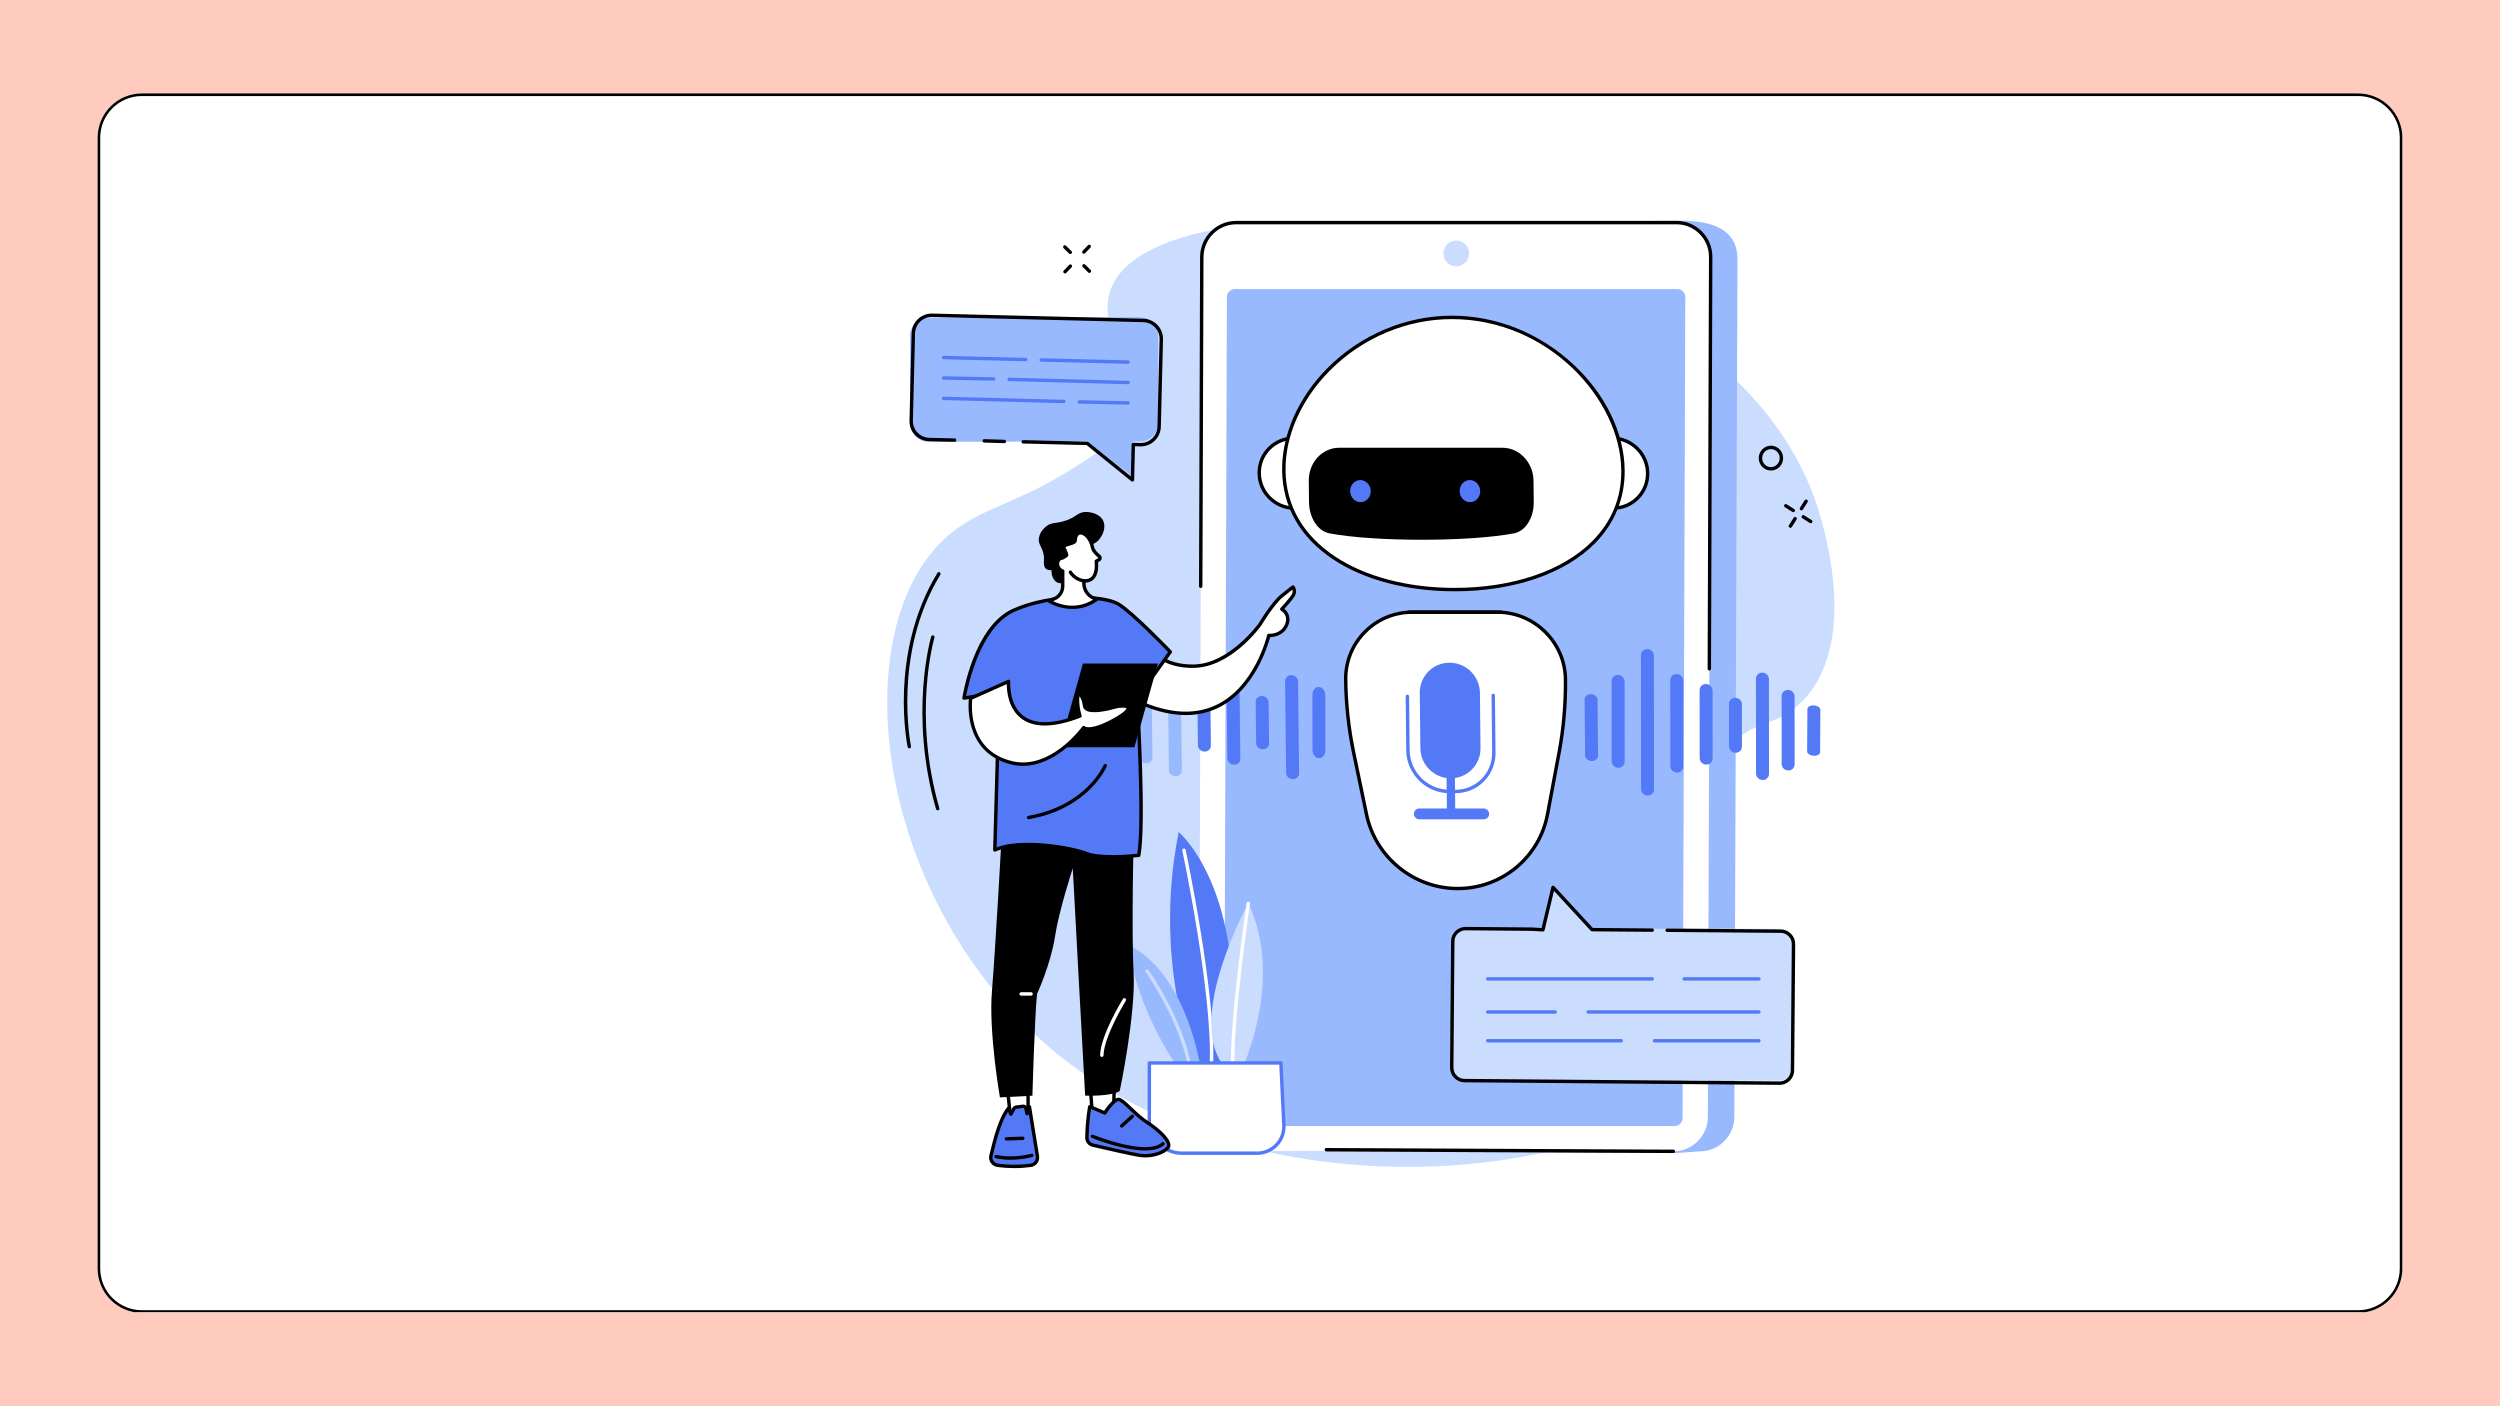 <svg xmlns="http://www.w3.org/2000/svg" xmlns:xlink="http://www.w3.org/1999/xlink" width="1920" zoomAndPan="magnify" viewBox="0 0 1440 810" height="1080" preserveAspectRatio="xMidYMid meet" version="1.0"><defs><clipPath id="fadeebb339"><path d="M 56.23 53.816 L 1384 53.816 L 1384 756.184 L 56.23 756.184 Z M 56.23 53.816 " clip-rule="nonzero"/></clipPath><clipPath id="390cfe36d5"><path d="M 81.73 53.816 L 1358.27 53.816 C 1365.031 53.816 1371.52 56.504 1376.301 61.285 C 1381.082 66.066 1383.77 72.555 1383.77 79.316 L 1383.77 730.684 C 1383.77 737.445 1381.082 743.934 1376.301 748.715 C 1371.52 753.496 1365.031 756.184 1358.27 756.184 L 81.73 756.184 C 74.969 756.184 68.48 753.496 63.699 748.715 C 58.918 743.934 56.23 737.445 56.23 730.684 L 56.23 79.316 C 56.23 72.555 58.918 66.066 63.699 61.285 C 68.48 56.504 74.969 53.816 81.73 53.816 Z M 81.73 53.816 " clip-rule="nonzero"/></clipPath><clipPath id="ccb0ff45c6"><path d="M 56.23 53.816 L 1383.73 53.816 L 1383.73 755.816 L 56.23 755.816 Z M 56.23 53.816 " clip-rule="nonzero"/></clipPath><clipPath id="35207c10eb"><path d="M 81.73 53.816 L 1358.266 53.816 C 1365.027 53.816 1371.516 56.504 1376.297 61.285 C 1381.078 66.066 1383.766 72.555 1383.766 79.316 L 1383.766 730.68 C 1383.766 737.441 1381.078 743.93 1376.297 748.711 C 1371.516 753.492 1365.027 756.18 1358.266 756.18 L 81.73 756.18 C 74.969 756.18 68.48 753.492 63.699 748.711 C 58.918 743.93 56.23 737.441 56.23 730.68 L 56.23 79.316 C 56.23 72.555 58.918 66.066 63.699 61.285 C 68.48 56.504 74.969 53.816 81.73 53.816 Z M 81.73 53.816 " clip-rule="nonzero"/></clipPath></defs><rect x="-144" width="1728" fill="#ffffff" y="-81" height="972" fill-opacity="1"/><rect x="-144" width="1728" fill="#ffcbbe" y="-81" height="972" fill-opacity="1"/><g clip-path="url(#fadeebb339)"><g clip-path="url(#390cfe36d5)"><path fill="#ffffff" d="M 56.23 53.816 L 1384.141 53.816 L 1384.141 756.184 L 56.23 756.184 Z M 56.23 53.816 " fill-opacity="1" fill-rule="nonzero"/></g></g><g clip-path="url(#ccb0ff45c6)"><g clip-path="url(#35207c10eb)"><path stroke-linecap="butt" transform="matrix(0.75, 0, 0, 0.75, 56.231, 53.817)" fill="none" stroke-linejoin="miter" d="M 33.999 -0.001 L 1736.046 -0.001 C 1745.062 -0.001 1753.713 3.583 1760.088 9.958 C 1766.463 16.333 1770.046 24.984 1770.046 33.999 L 1770.046 902.484 C 1770.046 911.499 1766.463 920.15 1760.088 926.525 C 1753.713 932.9 1745.062 936.484 1736.046 936.484 L 33.999 936.484 C 24.983 936.484 16.332 932.9 9.957 926.525 C 3.582 920.15 -0.001 911.499 -0.001 902.484 L -0.001 33.999 C -0.001 24.984 3.582 16.333 9.957 9.958 C 16.332 3.583 24.983 -0.001 33.999 -0.001 Z M 33.999 -0.001 " stroke="#000000" stroke-width="4" stroke-opacity="1" stroke-miterlimit="4"/></g></g><path fill="#caddff" d="M 1002.348 424.316 C 956.195 460.641 1022.77 548.23 996.375 601.781 C 960.84 673.875 743.496 711.262 613.633 610.75 C 504.879 526.574 484.227 366.395 543.844 310.535 C 561.684 293.816 581.492 291.34 609.215 275.039 C 635.004 259.875 638.246 255.566 640.348 252.617 C 661.082 223.504 629.66 191.465 640.215 165.547 C 656.887 124.594 771.176 116.52 862.398 143.039 C 887 150.191 1011.281 189.324 1045.859 288.945 C 1048.535 296.656 1073.668 371.012 1036.344 405.676 C 1023.406 417.695 1014.656 414.633 1002.348 424.316 " fill-opacity="1" fill-rule="nonzero"/><path fill="#000000" d="M 540.113 466.762 C 539.684 466.762 539.289 466.48 539.164 466.047 C 523.352 411.145 536.23 367.102 536.363 366.664 C 536.52 366.141 537.07 365.848 537.594 366.004 C 538.113 366.16 538.41 366.707 538.254 367.23 C 538.121 367.664 525.418 411.18 541.059 465.5 C 541.211 466.027 540.91 466.57 540.387 466.723 C 540.293 466.75 540.203 466.762 540.113 466.762 " fill-opacity="1" fill-rule="nonzero"/><path fill="#000000" d="M 523.766 431.047 C 523.309 431.047 522.898 430.727 522.801 430.262 C 522.773 430.129 519.977 416.629 520.699 397.641 C 521.367 380.102 525.25 354.133 539.957 329.996 C 540.242 329.531 540.848 329.387 541.312 329.668 C 541.777 329.953 541.926 330.562 541.641 331.023 C 513.922 376.516 524.617 429.328 524.73 429.855 C 524.844 430.391 524.504 430.91 523.969 431.027 C 523.902 431.039 523.832 431.047 523.766 431.047 " fill-opacity="1" fill-rule="nonzero"/><path fill="#000000" d="M 1037.605 293.98 C 1037.426 293.98 1037.238 293.934 1037.082 293.828 C 1036.617 293.535 1036.484 292.93 1036.773 292.469 L 1039.496 288.156 C 1039.789 287.695 1040.398 287.562 1040.859 287.852 C 1041.316 288.141 1041.453 288.75 1041.164 289.215 L 1038.441 293.523 C 1038.25 293.816 1037.934 293.98 1037.605 293.98 " fill-opacity="1" fill-rule="nonzero"/><path fill="#000000" d="M 1031.262 304.023 C 1031.082 304.023 1030.898 303.973 1030.734 303.871 C 1030.273 303.578 1030.137 302.969 1030.43 302.512 L 1033.156 298.195 C 1033.445 297.738 1034.055 297.602 1034.512 297.891 C 1034.977 298.184 1035.113 298.793 1034.82 299.25 L 1032.098 303.566 C 1031.91 303.859 1031.59 304.023 1031.262 304.023 " fill-opacity="1" fill-rule="nonzero"/><path fill="#000000" d="M 1032.926 295.035 C 1032.75 295.035 1032.566 294.984 1032.402 294.883 L 1028.094 292.16 C 1027.633 291.871 1027.492 291.258 1027.785 290.797 C 1028.078 290.34 1028.684 290.203 1029.145 290.492 L 1033.453 293.215 C 1033.914 293.512 1034.055 294.117 1033.762 294.578 C 1033.574 294.875 1033.258 295.035 1032.926 295.035 " fill-opacity="1" fill-rule="nonzero"/><path fill="#000000" d="M 1042.973 301.379 C 1042.793 301.379 1042.613 301.332 1042.445 301.227 L 1038.141 298.504 C 1037.68 298.211 1037.539 297.605 1037.836 297.141 C 1038.121 296.68 1038.734 296.547 1039.191 296.836 L 1043.5 299.562 C 1043.965 299.852 1044.102 300.461 1043.812 300.922 C 1043.621 301.215 1043.305 301.379 1042.973 301.379 " fill-opacity="1" fill-rule="nonzero"/><path fill="#000000" d="M 624.297 146.152 C 624.051 146.152 623.805 146.062 623.613 145.883 C 623.223 145.508 623.207 144.879 623.586 144.488 L 626.688 141.242 C 627.066 140.852 627.688 140.836 628.082 141.211 C 628.477 141.586 628.488 142.215 628.113 142.605 L 625.012 145.852 C 624.816 146.051 624.555 146.152 624.297 146.152 " fill-opacity="1" fill-rule="nonzero"/><path fill="#000000" d="M 613.434 157.512 C 613.188 157.512 612.945 157.418 612.754 157.238 C 612.359 156.859 612.344 156.238 612.723 155.84 L 615.824 152.598 C 616.203 152.207 616.824 152.191 617.219 152.566 C 617.613 152.941 617.625 153.566 617.25 153.961 L 614.148 157.207 C 613.953 157.406 613.691 157.512 613.434 157.512 " fill-opacity="1" fill-rule="nonzero"/><path fill="#000000" d="M 616.48 146.328 C 616.23 146.328 615.98 146.234 615.789 146.043 L 612.641 142.941 C 612.25 142.559 612.246 141.934 612.629 141.547 C 613.012 141.156 613.637 141.152 614.023 141.535 L 617.172 144.641 C 617.559 145.023 617.566 145.645 617.184 146.031 C 616.988 146.23 616.734 146.328 616.48 146.328 " fill-opacity="1" fill-rule="nonzero"/><path fill="#000000" d="M 627.504 157.195 C 627.254 157.195 627.004 157.102 626.812 156.91 L 623.664 153.809 C 623.273 153.426 623.27 152.801 623.652 152.414 C 624.035 152.023 624.66 152.02 625.047 152.406 L 628.195 155.508 C 628.586 155.891 628.59 156.512 628.207 156.902 C 628.016 157.098 627.758 157.195 627.504 157.195 " fill-opacity="1" fill-rule="nonzero"/><path fill="#000000" d="M 1020.059 258.688 C 1019.367 258.688 1018.68 258.836 1018.031 259.125 C 1015.473 260.277 1014.309 263.344 1015.438 265.969 C 1015.984 267.246 1016.992 268.227 1018.27 268.719 C 1019.512 269.203 1020.867 269.172 1022.086 268.617 C 1024.645 267.469 1025.805 264.398 1024.676 261.777 C 1024.129 260.5 1023.125 259.523 1021.848 259.027 C 1021.266 258.801 1020.66 258.688 1020.059 258.688 Z M 1020.059 271.031 C 1019.215 271.031 1018.367 270.875 1017.551 270.559 C 1015.781 269.867 1014.387 268.516 1013.625 266.75 C 1012.07 263.145 1013.688 258.918 1017.219 257.328 C 1018.922 256.562 1020.824 256.512 1022.559 257.188 C 1024.332 257.875 1025.727 259.23 1026.488 261 C 1028.039 264.602 1026.43 268.828 1022.895 270.422 C 1021.988 270.828 1021.023 271.031 1020.059 271.031 " fill-opacity="1" fill-rule="nonzero"/><path fill="#99b9ff" d="M 979.121 663.176 L 966.27 664.121 L 725.578 663.176 C 714.652 663.176 705.828 654.336 705.867 643.43 L 707.691 149.652 C 707.73 138.754 716.625 129.914 727.551 129.914 L 968.023 127.098 C 995.664 127.098 1000.84 138.754 1000.801 149.652 L 998.977 643.43 C 998.938 654.336 990.047 663.176 979.121 663.176 " fill-opacity="1" fill-rule="nonzero"/><path fill="#ffffff" d="M 963.867 663.176 L 710.324 663.176 C 699.398 663.176 690.57 654.305 690.605 643.367 L 692.234 148.02 C 692.273 137.082 701.16 128.211 712.082 128.211 L 965.629 128.211 C 976.555 128.211 985.383 137.082 985.348 148.02 L 983.715 643.367 C 983.68 654.305 974.793 663.176 963.867 663.176 " fill-opacity="1" fill-rule="nonzero"/><path fill="#99b9ff" d="M 705.133 644.051 L 706.691 171.082 C 706.699 168.555 708.75 166.508 711.273 166.508 L 966.18 166.508 C 968.703 166.508 970.738 168.555 970.734 171.082 L 969.172 644.051 C 969.168 646.574 967.113 648.625 964.594 648.625 L 709.688 648.625 C 707.164 648.625 705.125 646.574 705.133 644.051 " fill-opacity="1" fill-rule="nonzero"/><path fill="#caddff" d="M 838.77 153.406 C 834.68 153.406 831.371 150.086 831.387 145.988 C 831.398 141.891 834.73 138.566 838.824 138.566 C 842.914 138.566 846.223 141.891 846.211 145.988 C 846.195 150.086 842.867 153.406 838.77 153.406 " fill-opacity="1" fill-rule="nonzero"/><path fill="#000000" d="M 984.566 386.188 C 984.562 386.188 984.562 386.188 984.562 386.188 C 984.016 386.184 983.578 385.742 983.582 385.199 L 984.363 148.016 C 984.375 142.984 982.438 138.258 978.895 134.703 C 975.355 131.156 970.641 129.199 965.633 129.199 L 712.082 129.199 C 701.719 129.199 693.254 137.645 693.223 148.023 L 692.598 337.695 C 692.594 338.242 692.156 338.68 691.609 338.68 C 691.609 338.68 691.609 338.68 691.605 338.68 C 691.062 338.676 690.621 338.234 690.625 337.691 L 691.25 148.016 C 691.289 136.551 700.633 127.227 712.082 127.227 L 965.633 127.227 C 971.172 127.227 976.379 129.387 980.285 133.312 C 984.207 137.238 986.352 142.465 986.336 148.023 L 985.551 385.203 C 985.551 385.746 985.109 386.188 984.566 386.188 " fill-opacity="1" fill-rule="nonzero"/><path fill="#000000" d="M 963.867 664.16 C 963.867 664.16 963.867 664.16 963.863 664.16 L 763.973 663.223 C 763.43 663.219 762.992 662.773 762.992 662.234 C 762.992 661.688 763.438 661.25 763.98 661.25 L 963.871 662.188 C 964.418 662.188 964.855 662.633 964.852 663.18 C 964.852 663.719 964.41 664.16 963.867 664.16 " fill-opacity="1" fill-rule="nonzero"/><path fill="#ffffff" d="M 745.648 292.711 L 746.242 292.711 L 745.816 252.418 L 745.223 252.418 C 734.109 252.418 725.199 261.41 725.312 272.5 L 725.312 272.625 C 725.43 283.719 734.535 292.711 745.648 292.711 " fill-opacity="1" fill-rule="nonzero"/><path fill="#000000" d="M 744.844 253.41 C 739.871 253.504 735.234 255.484 731.746 259.008 C 728.18 262.609 726.246 267.398 726.301 272.488 L 726.301 272.617 C 726.41 283.016 734.867 291.504 745.242 291.719 Z M 746.242 293.695 L 745.648 293.695 C 734.012 293.695 724.449 284.25 724.328 272.637 L 724.328 272.508 C 724.27 266.887 726.406 261.602 730.344 257.621 C 734.293 253.629 739.578 251.434 745.227 251.434 L 745.816 251.434 C 746.359 251.434 746.797 251.867 746.805 252.41 L 747.227 292.699 C 747.227 292.965 747.125 293.215 746.941 293.402 C 746.758 293.59 746.504 293.695 746.242 293.695 " fill-opacity="1" fill-rule="nonzero"/><path fill="#ffffff" d="M 929.125 292.711 L 928.531 292.711 L 928.113 252.418 L 928.703 252.418 C 939.82 252.418 948.918 261.41 949.039 272.5 L 949.039 272.629 C 949.152 283.719 940.238 292.711 929.125 292.711 " fill-opacity="1" fill-rule="nonzero"/><path fill="#000000" d="M 929.113 253.406 L 929.512 291.719 C 934.484 291.621 939.121 289.641 942.609 286.117 C 946.176 282.512 948.105 277.727 948.055 272.637 L 948.055 272.512 C 947.945 262.109 939.484 253.621 929.113 253.406 Z M 929.129 293.695 L 928.535 293.695 C 927.996 293.695 927.555 293.258 927.551 292.719 L 927.129 252.426 C 927.129 252.164 927.23 251.91 927.414 251.719 C 927.598 251.531 927.852 251.43 928.113 251.43 L 928.707 251.43 C 940.344 251.43 949.906 260.875 950.027 272.488 L 950.027 272.613 C 950.086 278.238 947.949 283.527 944.008 287.504 C 940.062 291.496 934.777 293.695 929.129 293.695 " fill-opacity="1" fill-rule="nonzero"/><path fill="#ffffff" d="M 934.836 270.898 C 934.379 227.602 890.184 182.816 836.238 182.816 C 782.293 182.816 739.035 227.602 739.488 270.898 C 739.941 314.195 783.934 339.605 837.879 339.605 C 891.82 339.605 935.285 314.195 934.836 270.898 " fill-opacity="1" fill-rule="nonzero"/><path fill="#000000" d="M 836.234 183.805 C 810.23 183.805 784.598 194.641 765.895 213.539 C 749.531 230.078 740.266 250.98 740.473 270.891 C 740.684 291.184 750.605 308.395 769.168 320.668 C 786.684 332.242 811.086 338.621 837.879 338.621 C 871.336 338.621 900.277 328.766 917.277 311.586 C 928.434 300.309 934.012 286.625 933.848 270.91 C 933.414 229.793 891.582 183.805 836.234 183.805 Z M 837.879 340.59 C 810.703 340.59 785.914 334.102 768.078 322.312 C 748.949 309.664 738.723 291.891 738.5 270.91 C 738.285 250.477 747.762 229.062 764.492 212.152 C 783.562 192.883 809.711 181.832 836.234 181.832 C 861.941 181.832 886.809 191.801 906.266 209.902 C 924.82 227.164 935.594 249.395 935.816 270.891 C 935.984 286.918 930.062 301.473 918.676 312.973 C 901.309 330.523 871.855 340.59 837.879 340.59 " fill-opacity="1" fill-rule="nonzero"/><path fill="#ffffff" d="M 813.547 352.613 L 862.48 352.613 C 883.922 352.613 901.492 369.965 901.715 391.367 C 901.863 405.504 900.629 419.609 898.027 433.484 L 891.367 469.039 C 886.711 493.891 865.059 511.801 839.68 511.801 C 814.297 511.801 792.27 493.891 787.098 469.039 L 779.688 433.484 C 776.801 419.609 775.27 405.504 775.125 391.367 C 774.898 369.965 792.102 352.613 813.547 352.613 " fill-opacity="1" fill-rule="nonzero"/><path fill="#000000" d="M 813.547 353.598 C 803.426 353.598 793.953 357.535 786.883 364.688 C 779.828 371.812 776.004 381.285 776.109 391.359 C 776.254 405.398 777.785 419.508 780.656 433.281 L 788.062 468.84 C 793.125 493.164 814.84 510.816 839.68 510.816 C 864.512 510.816 885.844 493.172 890.398 468.859 L 897.059 433.301 C 899.645 419.527 900.879 405.418 900.73 391.379 C 900.512 370.547 883.352 353.598 862.477 353.598 Z M 839.68 512.789 C 813.91 512.789 791.387 494.473 786.129 469.242 L 778.727 433.684 C 775.828 419.781 774.285 405.551 774.137 391.379 C 774.027 380.773 778.055 370.801 785.477 363.297 C 792.93 355.77 802.895 351.629 813.547 351.629 L 862.477 351.629 C 884.43 351.629 902.473 369.453 902.699 391.359 C 902.848 405.527 901.602 419.766 899 433.668 L 892.336 469.223 C 887.605 494.465 865.457 512.789 839.68 512.789 " fill-opacity="1" fill-rule="nonzero"/><path fill="#000000" d="M 864.648 353.598 L 811.379 353.598 C 810.836 353.598 810.395 353.156 810.395 352.613 C 810.395 352.066 810.836 351.625 811.379 351.625 L 864.648 351.625 C 865.195 351.625 865.633 352.066 865.633 352.613 C 865.633 353.156 865.195 353.598 864.648 353.598 " fill-opacity="1" fill-rule="nonzero"/><path fill="#000000" d="M 771.355 257.906 L 865.414 257.906 C 875.18 257.906 883.195 266.422 883.301 276.934 L 883.43 289.344 C 883.516 297.359 879.32 305.852 871.941 307.234 C 845.926 312.125 791.977 312.125 765.855 307.234 C 758.453 305.852 754.078 297.359 753.992 289.344 L 753.859 276.934 C 753.754 266.422 761.586 257.906 771.355 257.906 " fill-opacity="1" fill-rule="nonzero"/><path fill="#5479f7" d="M 840.746 282.887 C 840.785 286.406 843.469 289.258 846.742 289.258 C 850.012 289.258 852.637 286.406 852.602 282.887 C 852.562 279.367 849.883 276.512 846.605 276.512 C 843.332 276.512 840.707 279.367 840.746 282.887 " fill-opacity="1" fill-rule="nonzero"/><path fill="#5479f7" d="M 777.688 282.887 C 777.719 286.406 780.406 289.258 783.68 289.258 C 786.949 289.258 789.574 286.406 789.539 282.887 C 789.504 279.367 786.82 276.512 783.547 276.512 C 780.27 276.512 777.645 279.367 777.688 282.887 " fill-opacity="1" fill-rule="nonzero"/><path fill="#5479f7" d="M 835.629 448.309 C 826.059 448.309 818.223 440.531 818.125 430.938 L 817.793 399.086 C 817.691 389.492 825.367 381.715 834.934 381.715 C 844.5 381.715 852.336 389.492 852.438 399.086 L 852.77 430.938 C 852.867 440.531 845.191 448.309 835.629 448.309 " fill-opacity="1" fill-rule="nonzero"/><path fill="#5479f7" d="M 838.422 456.867 L 834.906 456.867 C 821.309 456.867 810.129 445.773 809.984 432.141 L 809.664 401.074 C 809.656 400.531 810.098 400.086 810.641 400.078 C 810.645 400.078 810.645 400.078 810.648 400.078 C 811.188 400.078 811.629 400.516 811.637 401.055 L 811.957 432.117 C 812.09 444.68 822.383 454.895 834.906 454.895 L 838.422 454.895 C 844.09 454.895 849.398 452.688 853.367 448.676 C 857.355 444.645 859.516 439.281 859.457 433.574 L 859.113 400.555 C 859.109 400.008 859.543 399.562 860.09 399.555 C 860.668 399.543 861.082 399.988 861.086 400.531 L 861.43 433.555 C 861.496 439.793 859.129 445.656 854.77 450.062 C 850.426 454.449 844.621 456.867 838.422 456.867 " fill-opacity="1" fill-rule="nonzero"/><path fill="#5479f7" d="M 854.637 471.949 L 817.59 471.949 C 815.859 471.949 814.445 470.547 814.426 468.812 C 814.41 467.082 815.797 465.676 817.523 465.676 L 854.574 465.676 C 856.301 465.676 857.715 467.082 857.734 468.812 C 857.75 470.547 856.367 471.949 854.637 471.949 " fill-opacity="1" fill-rule="nonzero"/><path fill="#5479f7" d="M 838.277 471.711 L 833.465 471.711 L 833.199 446.375 L 838.012 446.375 L 838.277 471.711 " fill-opacity="1" fill-rule="nonzero"/><path fill="#5479f7" d="M 932.035 388.742 C 929.969 388.676 928.297 390.23 928.301 392.227 L 928.336 438.492 C 928.34 440.488 930.012 442.156 932.078 442.227 C 934.141 442.297 935.812 440.742 935.812 438.746 L 935.773 392.477 C 935.77 390.484 934.098 388.816 932.035 388.742 " fill-opacity="1" fill-rule="nonzero"/><path fill="#5479f7" d="M 948.906 373.863 C 946.844 373.793 945.172 375.352 945.172 377.344 L 945.242 454.516 C 945.242 456.512 946.914 458.184 948.98 458.25 C 951.043 458.32 952.715 456.762 952.715 454.77 L 952.645 377.594 C 952.645 375.602 950.969 373.93 948.906 373.863 " fill-opacity="1" fill-rule="nonzero"/><path fill="#5479f7" d="M 965.809 388.246 C 963.746 388.172 962.074 389.73 962.078 391.727 L 962.121 441.273 C 962.121 443.266 963.797 444.938 965.863 445.008 C 967.922 445.078 969.594 443.52 969.594 441.523 L 969.551 391.977 C 969.551 389.984 967.875 388.312 965.809 388.246 " fill-opacity="1" fill-rule="nonzero"/><path fill="#5479f7" d="M 982.699 393.992 C 980.641 393.926 978.969 395.484 978.969 397.477 L 979.008 436.668 C 979.008 438.656 980.68 440.328 982.742 440.395 C 984.809 440.469 986.48 438.91 986.477 436.918 L 986.445 397.727 C 986.441 395.734 984.77 394.062 982.699 393.992 " fill-opacity="1" fill-rule="nonzero"/><path fill="#5479f7" d="M 916.438 399.883 C 914.379 399.816 912.711 401.098 912.727 402.75 L 913 435.219 C 913.016 436.867 914.699 438.266 916.762 438.336 C 918.824 438.406 920.488 437.125 920.473 435.473 L 920.199 403 C 920.184 401.348 918.5 399.957 916.438 399.883 " fill-opacity="1" fill-rule="nonzero"/><path fill="#5479f7" d="M 1029.941 397.391 C 1027.879 397.32 1026.211 398.879 1026.211 400.871 L 1026.242 440.059 C 1026.242 442.051 1027.918 443.727 1029.98 443.793 C 1032.043 443.859 1033.719 442.305 1033.715 440.312 L 1033.68 401.125 C 1033.68 399.129 1032.008 397.457 1029.941 397.391 " fill-opacity="1" fill-rule="nonzero"/><path fill="#5479f7" d="M 1044.809 406.324 C 1042.746 406.195 1041.074 407.098 1041.066 408.34 L 1040.914 432.82 C 1040.91 434.066 1042.57 435.184 1044.633 435.312 C 1046.695 435.441 1048.367 434.539 1048.379 433.297 L 1048.527 408.812 C 1048.535 407.57 1046.867 406.457 1044.809 406.324 " fill-opacity="1" fill-rule="nonzero"/><path fill="#5479f7" d="M 999.598 401.926 C 997.535 401.859 995.863 403.414 995.863 405.406 L 995.887 429.871 C 995.887 431.863 997.562 433.535 999.625 433.605 C 1001.691 433.676 1003.359 432.117 1003.359 430.125 L 1003.34 405.66 C 1003.336 403.668 1001.664 401.996 999.598 401.926 " fill-opacity="1" fill-rule="nonzero"/><path fill="#5479f7" d="M 1015.16 387.441 C 1013.102 387.371 1011.426 388.93 1011.426 390.922 L 1011.473 445.535 C 1011.477 447.527 1013.152 449.199 1015.215 449.27 C 1017.277 449.336 1018.949 447.781 1018.945 445.785 L 1018.898 391.172 C 1018.898 389.18 1017.223 387.512 1015.16 387.441 " fill-opacity="1" fill-rule="nonzero"/><path fill="#5479f7" d="M 743.898 388.871 C 741.836 388.82 740.184 390.344 740.203 392.273 L 740.812 445.199 C 740.836 447.129 742.527 448.734 744.59 448.785 C 746.652 448.836 748.305 447.316 748.281 445.383 L 747.672 392.457 C 747.652 390.527 745.961 388.922 743.898 388.871 " fill-opacity="1" fill-rule="nonzero"/><path fill="#5479f7" d="M 710.223 395.508 C 708.16 395.453 706.508 396.98 706.531 398.91 L 706.969 436.891 C 706.992 438.82 708.68 440.426 710.742 440.477 C 712.805 440.527 714.461 439.004 714.438 437.074 L 714 399.098 C 713.977 397.164 712.285 395.559 710.223 395.508 " fill-opacity="1" fill-rule="nonzero"/><path fill="#5479f7" d="M 693.426 402.227 C 691.363 402.176 689.711 403.695 689.734 405.629 L 690.008 429.336 C 690.027 431.266 691.719 432.871 693.781 432.922 C 695.844 432.973 697.496 431.453 697.473 429.52 L 697.199 405.812 C 697.18 403.883 695.488 402.273 693.426 402.227 " fill-opacity="1" fill-rule="nonzero"/><path fill="#5479f7" d="M 726.953 400.906 C 724.887 400.859 723.234 402.383 723.258 404.312 L 723.531 428.02 C 723.555 429.949 725.242 431.559 727.309 431.609 C 729.371 431.66 731.023 430.137 731 428.207 L 730.727 404.5 C 730.703 402.566 729.016 400.961 726.953 400.906 " fill-opacity="1" fill-rule="nonzero"/><path fill="#5479f7" d="M 759.652 395.672 C 757.59 395.617 755.922 397.672 755.926 400.254 L 755.996 431.938 C 756 434.516 757.68 436.652 759.742 436.699 C 761.805 436.754 763.473 434.703 763.465 432.121 L 763.395 400.434 C 763.391 397.855 761.715 395.719 759.652 395.672 " fill-opacity="1" fill-rule="nonzero"/><path fill="#99b9ff" d="M 676.379 387.199 C 674.316 387.145 672.66 388.672 672.684 390.602 L 673.293 443.523 C 673.316 445.457 675.008 447.062 677.07 447.113 C 679.133 447.164 680.785 445.641 680.762 443.711 L 680.152 390.785 C 680.129 388.855 678.441 387.25 676.379 387.199 " fill-opacity="1" fill-rule="nonzero"/><path fill="#99b9ff" d="M 659.578 393.777 C 657.516 393.723 655.863 395.246 655.883 397.176 L 656.332 436.113 C 656.355 438.043 658.047 439.648 660.109 439.699 C 662.168 439.754 663.824 438.227 663.801 436.297 L 663.352 397.363 C 663.328 395.434 661.641 393.824 659.578 393.777 " fill-opacity="1" fill-rule="nonzero"/><path fill="#99b9ff" d="M 656.414 182.656 L 534.785 182.891 C 528.922 182.902 524.176 187.664 524.188 193.531 L 524.285 243.875 C 524.297 249.742 529.059 254.484 534.922 254.477 L 625.996 254.301 L 652.582 274.641 L 652.543 254.25 L 656.551 254.242 C 662.418 254.234 667.16 249.469 667.148 243.602 L 667.055 193.254 C 667.043 187.391 662.277 182.648 656.414 182.656 " fill-opacity="1" fill-rule="nonzero"/><path fill="#000000" d="M 652.285 277.422 C 652.062 277.422 651.844 277.344 651.664 277.203 L 625.887 256.375 L 589.336 255.473 C 588.789 255.457 588.359 255.004 588.375 254.461 C 588.387 253.922 588.816 253.5 589.383 253.5 L 626.27 254.41 C 626.488 254.414 626.699 254.492 626.867 254.629 L 651.352 274.41 L 651.801 256.027 C 651.809 255.762 651.918 255.512 652.105 255.336 C 652.297 255.152 652.547 255.055 652.812 255.062 L 656.82 255.16 C 656.898 255.164 656.98 255.164 657.059 255.164 C 662.262 255.164 666.555 251 666.684 245.77 L 667.922 195.438 C 667.988 192.863 667.043 190.422 665.27 188.555 C 663.496 186.695 661.105 185.633 658.531 185.57 L 536.938 182.578 C 534.379 182.5 531.922 183.457 530.059 185.227 C 528.195 187.004 527.137 189.398 527.074 191.973 L 525.832 242.301 C 525.77 244.875 526.711 247.316 528.488 249.18 C 530.262 251.047 532.652 252.105 535.227 252.168 L 549.859 252.527 C 550.406 252.539 550.836 252.996 550.82 253.539 C 550.809 254.082 550.359 254.508 549.812 254.5 L 535.176 254.141 C 532.078 254.066 529.195 252.785 527.059 250.543 C 524.922 248.297 523.785 245.352 523.863 242.254 L 525.102 191.922 C 525.176 188.82 526.457 185.941 528.699 183.801 C 530.945 181.664 533.879 180.543 536.988 180.605 L 658.578 183.598 C 661.68 183.676 664.562 184.953 666.699 187.199 C 668.836 189.441 669.973 192.387 669.895 195.484 L 668.656 245.816 C 668.5 252.117 663.328 257.137 657.059 257.137 C 656.961 257.137 656.867 257.137 656.77 257.133 L 653.75 257.059 L 653.27 276.457 C 653.262 276.832 653.039 277.172 652.699 277.332 C 652.566 277.391 652.426 277.422 652.285 277.422 " fill-opacity="1" fill-rule="nonzero"/><path fill="#000000" d="M 578.504 255.266 C 578.496 255.266 578.484 255.266 578.473 255.266 L 566.891 254.918 C 566.344 254.902 565.918 254.449 565.934 253.902 C 565.949 253.359 566.418 252.914 566.949 252.949 L 578.531 253.297 C 579.078 253.312 579.504 253.766 579.488 254.309 C 579.473 254.844 579.035 255.266 578.504 255.266 " fill-opacity="1" fill-rule="nonzero"/><path fill="#5479f7" d="M 590.82 208.09 C 590.812 208.09 590.805 208.09 590.797 208.09 L 543.508 206.93 C 542.965 206.914 542.531 206.461 542.547 205.914 C 542.559 205.371 542.984 204.934 543.555 204.957 L 590.848 206.121 C 591.391 206.129 591.82 206.582 591.809 207.129 C 591.793 207.664 591.355 208.09 590.82 208.09 " fill-opacity="1" fill-rule="nonzero"/><path fill="#5479f7" d="M 649.828 209.559 C 649.816 209.559 649.809 209.559 649.801 209.559 L 599.695 208.324 C 599.152 208.309 598.723 207.859 598.734 207.312 C 598.75 206.777 599.188 206.352 599.719 206.352 C 599.727 206.352 599.738 206.352 599.746 206.352 L 649.848 207.586 C 650.395 207.598 650.824 208.055 650.812 208.594 C 650.797 209.133 650.359 209.559 649.828 209.559 " fill-opacity="1" fill-rule="nonzero"/><path fill="#5479f7" d="M 612.816 232.238 C 612.809 232.238 612.801 232.238 612.793 232.234 L 543.504 230.453 C 542.957 230.441 542.527 229.988 542.543 229.445 C 542.559 228.906 542.996 228.484 543.527 228.484 C 543.535 228.484 543.547 228.484 543.555 228.484 L 612.844 230.266 C 613.387 230.277 613.816 230.73 613.805 231.277 C 613.789 231.812 613.352 232.238 612.816 232.238 " fill-opacity="1" fill-rule="nonzero"/><path fill="#5479f7" d="M 649.824 233.086 C 649.816 233.086 649.809 233.086 649.801 233.086 L 621.695 232.473 C 621.148 232.461 620.719 232.008 620.73 231.461 C 620.742 230.922 621.195 230.508 621.738 230.5 L 649.844 231.117 C 650.387 231.129 650.82 231.578 650.809 232.125 C 650.797 232.66 650.359 233.086 649.824 233.086 " fill-opacity="1" fill-rule="nonzero"/><path fill="#5479f7" d="M 572.332 219.277 C 572.328 219.277 572.32 219.277 572.312 219.277 L 543.512 218.695 C 542.965 218.684 542.531 218.23 542.543 217.688 C 542.555 217.145 543.004 216.723 543.551 216.723 L 572.352 217.305 C 572.898 217.316 573.328 217.766 573.32 218.309 C 573.309 218.848 572.867 219.277 572.332 219.277 " fill-opacity="1" fill-rule="nonzero"/><path fill="#5479f7" d="M 649.828 221.32 C 649.816 221.32 649.809 221.32 649.801 221.32 L 581.207 219.504 C 580.664 219.488 580.234 219.035 580.246 218.488 C 580.262 217.945 580.738 217.504 581.262 217.531 L 649.852 219.348 C 650.395 219.359 650.824 219.816 650.812 220.363 C 650.797 220.895 650.359 221.32 649.828 221.32 " fill-opacity="1" fill-rule="nonzero"/><path fill="#5479f7" d="M 690.871 620.102 C 690.871 620.102 662.887 558.766 678.938 479.246 C 678.938 479.246 722.309 515.59 706.672 620.102 L 690.871 620.102 " fill-opacity="1" fill-rule="nonzero"/><path fill="#ffffff" d="M 697.715 614.691 C 697.695 614.691 697.676 614.691 697.656 614.691 C 697.113 614.664 696.699 614.195 696.727 613.652 C 698.867 574.457 681.191 490.773 681.012 489.934 C 680.898 489.402 681.238 488.879 681.773 488.766 C 682.305 488.648 682.828 488.992 682.941 489.523 C 683.121 490.367 700.852 574.305 698.699 613.762 C 698.668 614.285 698.234 614.691 697.715 614.691 " fill-opacity="1" fill-rule="nonzero"/><path fill="#caddff" d="M 719.02 520.379 C 719.02 520.379 682.969 585.52 704.656 613.707 L 716.254 613.707 C 716.254 613.707 739.438 562.789 719.02 520.379 " fill-opacity="1" fill-rule="nonzero"/><path fill="#ffffff" d="M 710.07 616.418 C 709.543 616.418 709.105 616.004 709.086 615.473 C 708.043 588.566 717.945 520.914 718.043 520.234 C 718.125 519.695 718.625 519.324 719.164 519.402 C 719.699 519.484 720.074 519.984 719.996 520.523 C 719.895 521.199 710.02 588.672 711.059 615.395 C 711.078 615.938 710.652 616.395 710.109 616.418 C 710.098 616.418 710.086 616.418 710.07 616.418 " fill-opacity="1" fill-rule="nonzero"/><path fill="#99b9ff" d="M 650.188 544.664 C 650.188 544.664 680.898 555.141 692.02 617.18 L 679.941 617.18 C 679.941 617.18 654.73 583.109 650.188 544.664 " fill-opacity="1" fill-rule="nonzero"/><path fill="#caddff" d="M 685.418 616.418 C 684.945 616.418 684.527 616.078 684.445 615.594 C 679.879 588.004 660.125 560.215 659.926 559.938 C 659.605 559.496 659.707 558.879 660.152 558.559 C 660.594 558.242 661.211 558.344 661.527 558.789 C 661.73 559.07 681.754 587.23 686.391 615.273 C 686.48 615.809 686.117 616.316 685.578 616.406 C 685.523 616.414 685.473 616.418 685.418 616.418 " fill-opacity="1" fill-rule="nonzero"/><path fill="#ffffff" d="M 662.035 612.258 L 737.805 612.258 L 739.504 648.098 C 739.922 656.883 732.91 664.238 724.113 664.238 L 680.84 664.238 C 670.434 664.238 661.996 655.793 662.004 645.383 L 662.035 612.258 " fill-opacity="1" fill-rule="nonzero"/><path fill="#5479f7" d="M 663.023 613.238 L 662.992 645.387 C 662.988 650.156 664.844 654.645 668.215 658.016 C 671.586 661.395 676.07 663.254 680.84 663.254 L 724.113 663.254 C 728.098 663.254 731.805 661.664 734.551 658.781 C 737.301 655.902 738.711 652.125 738.523 648.145 L 736.863 613.238 Z M 724.113 665.227 L 680.84 665.227 C 675.543 665.227 670.562 663.16 666.816 659.41 C 663.074 655.664 661.016 650.68 661.02 645.383 L 661.051 612.254 C 661.051 611.711 661.492 611.27 662.035 611.27 L 737.805 611.27 C 738.332 611.27 738.766 611.684 738.789 612.211 L 740.492 648.051 C 740.707 652.574 739.102 656.867 735.977 660.145 C 732.855 663.418 728.641 665.227 724.113 665.227 " fill-opacity="1" fill-rule="nonzero"/><path fill="#caddff" d="M 1024.785 622.508 L 845.359 622.508 C 840.727 622.508 836.938 618.719 836.938 614.09 L 836.938 543.387 C 836.938 538.758 840.727 534.969 845.359 534.969 L 887.531 534.969 C 888.098 534.969 888.559 534.523 888.582 533.965 L 894.555 511.109 L 916.812 534.727 C 917 534.883 917.234 534.969 917.484 534.969 L 1024.785 534.969 C 1029.418 534.969 1033.203 538.758 1033.203 543.387 L 1033.203 614.09 C 1033.203 618.719 1029.418 622.508 1024.785 622.508 " fill-opacity="1" fill-rule="nonzero"/><path fill="#5479f7" d="M 1013.109 564.828 L 970.113 564.828 C 969.57 564.828 969.129 564.387 969.129 563.844 C 969.129 563.301 969.57 562.855 970.113 562.855 L 1013.109 562.855 C 1013.652 562.855 1014.094 563.301 1014.094 563.844 C 1014.094 564.387 1013.652 564.828 1013.109 564.828 " fill-opacity="1" fill-rule="nonzero"/><path fill="#5479f7" d="M 951.684 564.828 L 856.93 564.828 C 856.387 564.828 855.945 564.387 855.945 563.844 C 855.945 563.301 856.387 562.855 856.93 562.855 L 951.684 562.855 C 952.23 562.855 952.668 563.301 952.668 563.844 C 952.668 564.387 952.23 564.828 951.684 564.828 " fill-opacity="1" fill-rule="nonzero"/><path fill="#5479f7" d="M 1013.109 583.875 L 914.828 583.875 C 914.281 583.875 913.84 583.434 913.84 582.887 C 913.84 582.344 914.281 581.902 914.828 581.902 L 1013.109 581.902 C 1013.652 581.902 1014.094 582.344 1014.094 582.887 C 1014.094 583.434 1013.652 583.875 1013.109 583.875 " fill-opacity="1" fill-rule="nonzero"/><path fill="#5479f7" d="M 895.781 583.875 L 856.93 583.875 C 856.387 583.875 855.945 583.434 855.945 582.887 C 855.945 582.344 856.387 581.902 856.93 581.902 L 895.781 581.902 C 896.328 581.902 896.77 582.344 896.77 582.887 C 896.77 583.434 896.328 583.875 895.781 583.875 " fill-opacity="1" fill-rule="nonzero"/><path fill="#5479f7" d="M 1013.109 600.461 L 952.988 600.461 C 952.441 600.461 952.004 600.02 952.004 599.473 C 952.004 598.934 952.441 598.488 952.988 598.488 L 1013.109 598.488 C 1013.652 598.488 1014.094 598.934 1014.094 599.473 C 1014.094 600.02 1013.652 600.461 1013.109 600.461 " fill-opacity="1" fill-rule="nonzero"/><path fill="#5479f7" d="M 933.824 600.461 L 856.93 600.461 C 856.387 600.461 855.941 600.02 855.941 599.477 C 855.941 598.934 856.387 598.488 856.93 598.488 L 933.824 598.488 C 934.371 598.488 934.812 598.934 934.812 599.477 C 934.812 600.02 934.371 600.461 933.824 600.461 " fill-opacity="1" fill-rule="nonzero"/><path fill="#000000" d="M 1025.09 624.883 C 1025.07 624.883 1025.047 624.883 1025.02 624.883 L 843.504 623.402 C 841.281 623.387 839.191 622.496 837.625 620.902 C 836.051 619.305 835.199 617.199 835.219 614.977 L 835.809 542.184 C 835.852 537.598 839.59 533.895 844.168 533.895 C 844.191 533.895 844.215 533.895 844.238 533.895 L 882.273 534.203 L 887.949 534.547 L 893.594 510.883 C 893.68 510.531 893.953 510.25 894.305 510.156 C 894.656 510.066 895.027 510.176 895.277 510.441 L 917.453 534.492 L 951.691 534.77 C 952.234 534.773 952.672 535.219 952.668 535.762 C 952.664 536.309 952.227 536.777 951.676 536.742 L 917.008 536.457 C 916.738 536.457 916.48 536.34 916.297 536.141 L 895.082 513.145 L 889.68 535.812 C 889.566 536.277 889.129 536.594 888.66 536.57 L 882.207 536.176 L 844.223 535.863 C 840.707 535.812 837.809 538.676 837.781 542.199 L 837.188 614.992 C 837.172 616.691 837.824 618.297 839.027 619.52 C 840.227 620.738 841.828 621.418 843.523 621.43 L 1025.039 622.91 C 1025.055 622.91 1025.074 622.91 1025.09 622.91 C 1028.586 622.91 1031.445 620.082 1031.473 616.578 L 1032.07 543.785 C 1032.098 540.262 1029.258 537.375 1025.738 537.348 L 960.281 536.812 C 959.734 536.809 959.297 536.363 959.301 535.816 C 959.305 535.277 959.777 534.848 960.293 534.84 L 1025.75 535.375 C 1030.359 535.41 1034.078 539.191 1034.043 543.801 L 1033.445 616.594 C 1033.41 621.18 1029.664 624.883 1025.09 624.883 " fill-opacity="1" fill-rule="nonzero"/><path fill="#ffffff" d="M 580.523 629.168 L 582.086 644.07 L 592.164 645.254 L 592.164 627.582 L 580.523 629.168 " fill-opacity="1" fill-rule="nonzero"/><path fill="#000000" d="M 582.984 643.184 L 591.18 644.145 L 591.18 628.711 L 581.602 630.016 Z M 592.164 646.238 C 592.125 646.238 592.09 646.234 592.051 646.234 L 581.973 645.051 C 581.512 644.996 581.152 644.633 581.105 644.172 L 579.543 629.27 C 579.484 628.742 579.863 628.262 580.391 628.188 L 592.031 626.605 C 592.312 626.566 592.598 626.648 592.812 626.836 C 593.027 627.023 593.152 627.297 593.152 627.582 L 593.152 645.254 C 593.152 645.535 593.031 645.801 592.82 645.988 C 592.637 646.148 592.406 646.238 592.164 646.238 " fill-opacity="1" fill-rule="nonzero"/><path fill="#5479f7" d="M 593.75 671.199 C 589.551 671.793 582.664 672.309 574.582 671.191 C 571.93 670.824 570.176 668.254 570.812 665.656 C 572.594 658.418 575.66 644.695 580.926 638.336 L 582.234 641.785 L 584.039 638.535 C 584.285 638.09 584.73 637.789 585.234 637.727 L 589.191 637.227 C 590.016 637.121 590.785 637.668 590.957 638.484 L 591.586 641.477 L 592.965 637.547 L 597.57 666.152 C 597.891 668.602 596.191 670.855 593.75 671.199 " fill-opacity="1" fill-rule="nonzero"/><path fill="#000000" d="M 580.641 640.367 C 576.48 646.535 573.805 657.543 572.152 664.328 L 571.77 665.891 C 571.531 666.871 571.711 667.863 572.273 668.699 C 572.836 669.523 573.723 670.078 574.715 670.215 C 582.617 671.309 589.352 670.824 593.613 670.223 C 595.508 669.957 596.844 668.191 596.594 666.285 L 592.609 641.539 L 592.516 641.805 C 592.371 642.219 591.961 642.488 591.523 642.461 C 591.082 642.43 590.715 642.113 590.621 641.676 L 589.992 638.688 C 589.93 638.375 589.629 638.164 589.316 638.203 L 585.359 638.703 C 585.168 638.73 584.996 638.848 584.902 639.016 L 583.094 642.266 C 582.906 642.602 582.543 642.793 582.16 642.77 C 581.777 642.742 581.445 642.496 581.312 642.133 Z M 584.223 672.84 C 581.262 672.84 577.965 672.656 574.445 672.168 C 572.902 671.957 571.516 671.094 570.641 669.805 C 569.773 668.523 569.484 666.926 569.855 665.422 L 570.238 663.859 C 572.062 656.359 575.113 643.809 580.164 637.707 C 580.391 637.434 580.738 637.305 581.086 637.363 C 581.434 637.418 581.723 637.66 581.848 637.984 L 582.402 639.453 L 583.176 638.059 C 583.574 637.34 584.297 636.852 585.109 636.75 L 589.066 636.246 C 590.254 636.094 591.383 636.793 591.805 637.883 L 592.035 637.219 C 592.188 636.793 592.613 636.527 593.055 636.562 C 593.504 636.605 593.867 636.945 593.941 637.391 L 598.543 666 C 598.938 669 596.848 671.758 593.887 672.176 C 591.402 672.523 588.098 672.84 584.223 672.84 " fill-opacity="1" fill-rule="nonzero"/><path fill="#000000" d="M 582.074 668.039 C 579.359 668.039 576.422 667.801 573.496 667.137 C 572.965 667.012 572.633 666.484 572.754 665.953 C 572.875 665.426 573.402 665.094 573.934 665.211 C 583.711 667.441 593.941 664.574 594.043 664.547 C 594.566 664.395 595.113 664.699 595.266 665.223 C 595.414 665.746 595.109 666.293 594.586 666.441 C 594.273 666.531 588.879 668.039 582.074 668.039 " fill-opacity="1" fill-rule="nonzero"/><path fill="#000000" d="M 579.672 656.961 C 579.141 656.961 578.703 656.539 578.688 656.008 C 578.668 655.461 579.094 655.004 579.641 654.988 L 589.086 654.676 C 589.617 654.633 590.086 655.086 590.105 655.629 C 590.121 656.172 589.695 656.629 589.152 656.648 L 579.703 656.961 C 579.691 656.961 579.684 656.961 579.672 656.961 " fill-opacity="1" fill-rule="nonzero"/><path fill="#ffffff" d="M 627.723 621.23 L 629.234 642.98 L 641.359 642.98 L 641.922 621.23 L 627.723 621.23 " fill-opacity="1" fill-rule="nonzero"/><path fill="#000000" d="M 630.152 641.996 L 640.398 641.996 L 640.91 622.219 L 628.781 622.219 Z M 641.359 643.969 L 629.234 643.969 C 628.715 643.969 628.285 643.566 628.25 643.051 L 626.738 621.297 C 626.723 621.027 626.816 620.758 627.004 620.559 C 627.188 620.359 627.449 620.246 627.723 620.246 L 641.922 620.246 C 642.188 620.246 642.445 620.352 642.629 620.543 C 642.812 620.734 642.914 620.988 642.91 621.254 L 642.344 643.008 C 642.332 643.543 641.895 643.969 641.359 643.969 " fill-opacity="1" fill-rule="nonzero"/><path fill="#5479f7" d="M 626.066 655.262 C 626.035 657.316 627.441 659.121 629.445 659.59 C 636.414 661.215 652.117 664.824 656.602 665.492 C 662.414 666.359 669.559 664.578 672.629 661.176 C 675.703 657.777 665.75 649.656 661.027 646.699 C 654.012 642.312 647.273 633.637 644.449 633.25 C 641.621 632.855 636.348 641.059 636.348 641.059 L 627.723 637.434 C 627.723 637.434 626.219 644.824 626.066 655.262 " fill-opacity="1" fill-rule="nonzero"/><path fill="#000000" d="M 627.051 655.277 C 627.027 656.859 628.129 658.27 629.668 658.629 C 636.324 660.176 652.285 663.855 656.742 664.52 C 662.355 665.352 669.148 663.555 671.898 660.512 C 672.07 660.324 672.289 659.992 672.199 659.344 C 671.75 656.133 665.121 650.426 660.504 647.539 C 656.922 645.297 653.516 642.066 650.512 639.215 C 648.008 636.836 645.414 634.379 644.312 634.227 C 642.984 634.023 639.559 637.887 637.176 641.59 C 636.914 641.992 636.406 642.152 635.965 641.965 L 628.477 638.82 C 628.059 641.301 627.168 647.453 627.051 655.277 Z M 659.625 666.695 C 658.551 666.695 657.488 666.621 656.453 666.469 C 652.086 665.816 637.516 662.48 629.223 660.551 C 626.785 659.984 625.043 657.75 625.078 655.246 C 625.234 644.84 626.742 637.312 626.758 637.238 C 626.816 636.949 627 636.703 627.262 636.562 C 627.523 636.426 627.832 636.41 628.105 636.527 L 635.973 639.832 C 637.68 637.285 641.684 631.875 644.582 632.27 C 646.234 632.5 648.32 634.414 651.867 637.781 C 654.805 640.57 658.137 643.73 661.551 645.867 C 664.609 647.781 673.488 654.309 674.152 659.07 C 674.301 660.141 674.027 661.098 673.359 661.836 C 670.695 664.789 665.07 666.695 659.625 666.695 " fill-opacity="1" fill-rule="nonzero"/><path fill="#000000" d="M 659.523 662.691 C 646.789 662.691 629.82 655.836 628.859 655.445 C 628.355 655.238 628.113 654.664 628.32 654.16 C 628.527 653.656 629.102 653.414 629.605 653.621 C 629.914 653.746 660.383 666.059 669.227 658.066 C 669.633 657.703 670.254 657.734 670.617 658.141 C 670.984 658.543 670.953 659.168 670.547 659.531 C 668 661.832 664.023 662.691 659.523 662.691 " fill-opacity="1" fill-rule="nonzero"/><path fill="#000000" d="M 646.078 649.531 C 645.809 649.531 645.543 649.422 645.348 649.203 C 644.98 648.801 645.016 648.176 645.418 647.812 L 651.586 642.25 C 651.992 641.883 652.613 641.914 652.98 642.32 C 653.344 642.727 653.312 643.348 652.906 643.711 L 646.738 649.277 C 646.551 649.449 646.316 649.531 646.078 649.531 " fill-opacity="1" fill-rule="nonzero"/><path fill="#000000" d="M 577.086 479.434 C 577.086 479.434 573.328 547.43 571.359 570.902 C 569.395 594.375 575.957 632.105 575.957 632.105 L 594.676 631.121 C 594.676 631.121 595.957 585.246 597.348 572.508 C 597.348 572.508 605.254 555.238 607.598 539.832 C 609.941 524.43 617.922 500.105 617.922 500.105 C 617.922 500.105 624.406 621.535 625.031 631.074 C 625.031 631.074 639.707 631.727 644.969 628.418 C 644.969 628.418 654.293 584.141 652.953 560.051 C 651.617 535.961 653.086 476.102 653.086 476.102 L 577.086 479.434 " fill-opacity="1" fill-rule="nonzero"/><path fill="#ffffff" d="M 593.902 573.488 L 588.18 573.488 C 587.637 573.488 587.195 573.051 587.195 572.504 C 587.195 571.961 587.637 571.52 588.18 571.52 L 593.902 571.52 C 594.445 571.52 594.887 571.961 594.887 572.504 C 594.887 573.051 594.445 573.488 593.902 573.488 " fill-opacity="1" fill-rule="nonzero"/><path fill="#ffffff" d="M 634.656 608.805 C 634.652 608.805 634.645 608.805 634.641 608.805 C 634.094 608.797 633.66 608.344 633.672 607.801 C 633.879 596.465 646.254 576.25 646.781 575.395 C 647.066 574.93 647.676 574.785 648.141 575.07 C 648.602 575.355 648.746 575.961 648.461 576.43 C 648.336 576.633 635.84 597.039 635.645 607.84 C 635.633 608.379 635.195 608.805 634.656 608.805 " fill-opacity="1" fill-rule="nonzero"/><path fill="#ffffff" d="M 659.012 370.691 C 660.371 370.582 667.062 384.281 687.992 383.707 C 708.922 383.133 725.715 359.711 725.715 359.711 C 725.715 359.711 732.941 347.52 738.43 343.113 C 743.914 338.707 744.773 338.125 744.773 338.125 C 744.773 338.125 746.496 340.418 744.773 343.113 C 743.055 345.809 738.309 350.855 738.309 350.855 C 738.309 350.855 743.535 353.727 741.18 359.711 C 738.465 366.59 730.816 366.039 730.816 366.039 C 730.816 366.039 715.301 434.746 651.164 402.098 L 659.012 370.691 " fill-opacity="1" fill-rule="nonzero"/><path fill="#000000" d="M 652.312 401.574 C 670.887 410.863 687.062 412.398 700.406 406.133 C 722.902 395.57 729.789 366.117 729.855 365.82 C 729.965 365.344 730.398 365.012 730.887 365.055 C 731.172 365.078 737.855 365.453 740.262 359.348 C 742.266 354.273 738.012 351.82 737.828 351.719 C 737.562 351.57 737.379 351.309 737.332 351.008 C 737.289 350.707 737.379 350.402 737.59 350.18 C 737.633 350.129 742.293 345.172 743.941 342.582 C 744.688 341.41 744.617 340.348 744.41 339.633 C 743.555 340.293 741.957 341.543 739.047 343.883 C 733.762 348.129 726.633 360.094 726.562 360.215 C 726.547 360.238 726.531 360.262 726.516 360.285 C 725.816 361.258 709.195 384.113 688.02 384.691 C 670.957 385.16 663.199 376.504 659.883 372.805 C 659.785 372.695 659.684 372.582 659.582 372.469 Z M 682.969 411.887 C 673.164 411.887 662.379 408.914 650.719 402.977 C 650.309 402.77 650.098 402.301 650.211 401.859 L 658.055 370.449 C 658.156 370.039 658.512 369.738 658.934 369.707 C 659.695 369.645 660.219 370.223 661.352 371.488 C 664.484 374.984 671.832 383.168 687.965 382.723 C 707.824 382.176 724.172 360.148 724.887 359.168 C 725.43 358.266 732.355 346.73 737.809 342.344 C 743.266 337.961 744.184 337.332 744.223 337.309 C 744.656 337.016 745.246 337.113 745.562 337.531 C 745.648 337.648 747.668 340.406 745.609 343.645 C 744.27 345.742 741.246 349.121 739.805 350.688 C 741.758 352.273 743.887 355.527 742.094 360.074 C 739.707 366.129 733.789 366.934 731.586 367.02 C 730.309 371.832 722.52 397.934 701.246 407.918 C 695.609 410.566 689.508 411.887 682.969 411.887 " fill-opacity="1" fill-rule="nonzero"/><path fill="#5479f7" d="M 555.273 402.098 C 555.273 402.098 561.555 361.555 583.746 351.578 C 605.938 341.602 635.957 342.992 644.238 347.973 C 652.516 352.957 674.094 375.477 674.094 375.477 L 655.023 402.098 C 655.023 402.098 659.383 473.754 655.938 492.676 C 655.938 492.676 634.727 495.148 625.73 491.605 C 616.734 488.062 587.152 483.098 573.016 489.594 L 575.582 398.871 L 555.273 402.098 " fill-opacity="1" fill-rule="nonzero"/><path fill="#000000" d="M 592.227 485.445 C 605.711 485.445 620.258 488.391 626.09 490.688 C 633.828 493.734 651.301 492.164 655.09 491.773 C 658.246 472.137 654.082 402.863 654.039 402.156 C 654.027 401.93 654.09 401.707 654.223 401.523 L 672.812 375.57 C 669.352 371.992 651.059 353.23 643.727 348.816 C 636.004 344.168 606.234 342.551 584.152 352.477 C 564.953 361.105 557.816 393.852 556.488 400.906 L 575.43 397.895 C 575.719 397.848 576.016 397.934 576.234 398.129 C 576.453 398.32 576.578 398.605 576.57 398.898 L 574.043 488.094 C 579.027 486.18 585.496 485.445 592.227 485.445 Z M 640.988 494.508 C 635.305 494.508 629.277 494.062 625.367 492.523 C 616.098 488.871 586.859 484.316 573.426 490.488 C 573.117 490.633 572.754 490.605 572.469 490.418 C 572.184 490.23 572.02 489.906 572.027 489.566 L 574.562 400.027 L 555.43 403.07 C 555.117 403.121 554.801 403.02 554.578 402.793 C 554.355 402.574 554.254 402.258 554.301 401.945 C 554.562 400.27 560.922 360.758 583.344 350.68 C 605.324 340.797 635.746 341.715 644.746 347.125 C 653.039 352.121 673.918 373.871 674.805 374.793 C 675.133 375.137 675.168 375.664 674.895 376.051 L 656.031 402.387 C 656.395 408.441 660.25 474.508 656.906 492.852 C 656.828 493.277 656.48 493.602 656.051 493.652 C 655.551 493.711 648.574 494.508 640.988 494.508 " fill-opacity="1" fill-rule="nonzero"/><path fill="#000000" d="M 592.504 471.883 C 592.035 471.883 591.617 471.547 591.535 471.066 C 591.441 470.531 591.797 470.02 592.336 469.926 C 625.871 463.996 635.594 440.863 635.688 440.633 C 635.891 440.129 636.465 439.883 636.969 440.086 C 637.477 440.293 637.719 440.867 637.516 441.371 C 637.418 441.613 627.277 465.75 592.68 471.867 C 592.621 471.879 592.562 471.883 592.504 471.883 " fill-opacity="1" fill-rule="nonzero"/><path fill="#000000" d="M 653.418 430.438 L 610.238 430.438 L 623.762 382.199 L 666.945 382.199 L 653.418 430.438 " fill-opacity="1" fill-rule="nonzero"/><path fill="#ffffff" d="M 559.082 402.254 L 580.938 392.484 C 580.938 392.484 577.859 429.516 622.074 412.414 C 622.074 412.414 620.441 407.656 620.672 402.098 C 620.902 396.539 624.23 401.918 624.695 406.434 C 625.16 410.953 635.539 409.121 641.777 407.34 C 648.016 405.559 656.207 406.723 641.777 414.684 C 627.352 422.641 624.191 419.09 624.191 419.09 C 624.191 419.09 605.766 444.871 582.844 439.395 C 554.648 432.66 559.082 402.254 559.082 402.254 " fill-opacity="1" fill-rule="nonzero"/><path fill="#000000" d="M 559.996 402.926 C 559.809 404.773 559.367 411.188 561.355 418.09 C 564.469 428.891 571.777 435.734 583.074 438.434 C 585.172 438.938 587.234 439.164 589.25 439.164 C 608.371 439.168 623.227 418.742 623.391 418.516 C 623.562 418.273 623.84 418.121 624.137 418.105 C 624.441 418.09 624.727 418.211 624.926 418.434 C 624.934 418.434 628.164 421.066 641.301 413.82 C 648.941 409.602 648.828 408.059 648.824 408.043 C 648.527 407.559 645.648 407.262 642.051 408.285 C 639.078 409.133 629.098 411.695 625.281 409.117 C 624.367 408.496 623.824 407.602 623.715 406.535 C 623.473 404.184 622.449 401.887 621.777 401.02 C 621.727 401.262 621.68 401.617 621.66 402.137 C 621.438 407.453 622.988 412.047 623.008 412.098 C 623.176 412.598 622.922 413.145 622.43 413.336 C 607.176 419.23 595.715 419.434 588.367 413.934 C 580.668 408.18 579.891 397.992 579.898 394.027 Z M 589.234 441.137 C 587.078 441.137 584.867 440.891 582.617 440.355 C 553.875 433.484 558.062 402.426 558.105 402.109 C 558.156 401.777 558.371 401.488 558.68 401.352 L 580.535 391.582 C 580.852 391.438 581.223 391.477 581.504 391.68 C 581.789 391.879 581.949 392.219 581.918 392.566 C 581.906 392.695 580.934 405.922 589.559 412.363 C 596.195 417.32 606.723 417.141 620.863 411.82 C 620.391 410.141 619.512 406.352 619.688 402.055 C 619.723 401.25 619.824 398.797 621.527 398.742 C 621.543 398.742 621.559 398.742 621.57 398.742 C 623.754 398.742 625.402 403.668 625.676 406.332 C 625.727 406.824 625.953 407.188 626.387 407.484 C 628.699 409.047 635.648 408.062 641.508 406.391 C 644.223 405.617 649.625 404.809 650.652 407.301 C 651.492 409.336 648.902 411.879 642.254 415.547 C 631.152 421.668 626.309 421.18 624.441 420.391 C 621.516 424.145 607.266 441.137 589.234 441.137 " fill-opacity="1" fill-rule="nonzero"/><path fill="#000000" d="M 617.414 333.102 C 615.527 334.832 611.836 336.941 608.949 335.484 C 606.797 334.402 605.598 331.598 605.672 328.383 C 604.676 328.461 603.371 328.395 602.438 327.57 C 601.004 326.301 601.273 323.969 601.328 322.438 C 601.59 315.367 597.48 314.277 598.484 309.477 C 599.273 305.703 602.238 303.457 602.793 303.035 C 605.59 300.914 607.484 301.598 612.188 300.367 C 620.105 298.293 620.355 294.883 625.57 294.867 C 625.871 294.867 632.969 294.941 635.379 299.848 C 637.336 303.832 635.051 308.68 632.684 311.227 C 629.621 314.523 627.422 312.895 624.344 315.664 C 618.949 320.516 623.023 327.965 617.414 333.102 " fill-opacity="1" fill-rule="nonzero"/><path fill="#ffffff" d="M 633.211 320.477 L 632.902 320.211 C 631.336 318.859 629.703 317.293 629.289 315.266 C 627.52 306.656 619.633 303.531 619.27 311.434 C 619.176 313.43 611.891 313.328 612.754 315.422 C 615.008 320.883 615.059 319.414 611.879 321.426 C 611.516 321.441 611.16 321.52 610.82 321.68 C 609.191 322.438 608.613 324.652 609.531 326.625 C 610.09 327.824 611.07 328.645 612.121 328.945 L 612.121 337.57 C 612.121 340.805 610.164 343.719 607.172 344.941 L 604.258 346.133 C 604.258 346.133 617.844 355 631.629 345.266 L 629.789 344.438 C 626.547 342.984 624.422 339.812 624.309 336.262 L 624.293 334.574 C 625.223 334.656 626.121 334.594 626.949 334.352 C 630.805 333.23 632.086 328.789 631.43 323.262 L 633 322.422 C 633.73 322.027 633.844 321.02 633.211 320.477 " fill-opacity="1" fill-rule="nonzero"/><path fill="#000000" d="M 606.539 346.266 C 610.332 348.117 619.719 351.461 629.586 345.43 L 629.387 345.34 C 625.824 343.742 623.445 340.191 623.324 336.293 L 623.309 334.582 C 623.305 334.305 623.422 334.043 623.625 333.852 C 623.828 333.664 624.105 333.566 624.379 333.594 C 625.223 333.664 625.992 333.602 626.672 333.406 C 631.008 332.145 630.758 325.977 630.449 323.379 C 630.402 322.977 630.605 322.586 630.965 322.395 L 632.531 321.555 C 632.609 321.512 632.629 321.445 632.637 321.398 C 632.641 321.352 632.633 321.281 632.566 321.227 L 632.258 320.953 C 630.605 319.535 628.805 317.816 628.324 315.465 C 627.273 310.359 624.078 307.727 622.273 307.879 C 620.594 308.012 620.301 310.441 620.254 311.484 C 620.176 313.148 618.125 313.723 616.141 314.281 C 615.359 314.5 614.098 314.852 613.711 315.156 C 614.02 315.895 614.281 316.496 614.496 316.996 C 615.574 319.48 615.938 320.32 613.738 321.492 C 613.383 321.684 612.941 321.922 612.406 322.258 C 612.258 322.352 612.09 322.402 611.918 322.41 C 611.672 322.422 611.441 322.473 611.238 322.57 C 610.102 323.098 609.738 324.73 610.426 326.207 C 610.84 327.094 611.574 327.762 612.391 328 C 612.816 328.117 613.109 328.504 613.109 328.945 L 613.109 337.57 C 613.109 341.223 610.926 344.477 607.547 345.855 Z M 617.699 350.781 C 609.719 350.781 603.812 347.02 603.719 346.957 C 603.414 346.758 603.242 346.406 603.277 346.039 C 603.312 345.676 603.547 345.359 603.887 345.219 L 606.801 344.027 C 609.434 342.953 611.137 340.418 611.137 337.57 L 611.137 329.621 C 610.07 329.117 609.184 328.207 608.637 327.043 C 607.492 324.582 608.285 321.773 610.406 320.785 C 610.766 320.613 611.152 320.508 611.559 320.465 C 612.059 320.156 612.473 319.938 612.809 319.754 C 613.008 319.648 613.227 319.535 613.355 319.449 C 613.273 319.133 612.988 318.477 612.688 317.785 C 612.457 317.246 612.172 316.594 611.844 315.801 C 611.641 315.305 611.648 314.805 611.871 314.352 C 612.391 313.281 613.883 312.867 615.609 312.379 C 616.453 312.145 618.012 311.707 618.285 311.344 C 618.523 306.566 621.277 305.98 622.117 305.914 C 625.074 305.684 629.031 309.117 630.254 315.066 C 630.613 316.812 632.141 318.25 633.543 319.461 L 633.855 319.734 C 634.398 320.199 634.676 320.902 634.598 321.613 C 634.52 322.324 634.098 322.949 633.465 323.289 L 632.48 323.82 C 633.051 329.988 631.152 334.156 627.223 335.301 C 626.617 335.477 625.969 335.57 625.289 335.594 L 625.297 336.25 C 625.395 339.379 627.316 342.25 630.191 343.539 L 632.031 344.363 C 632.355 344.512 632.574 344.816 632.609 345.168 C 632.645 345.52 632.488 345.867 632.195 346.07 C 627.152 349.629 622.109 350.781 617.699 350.781 " fill-opacity="1" fill-rule="nonzero"/><path fill="#000000" d="M 624.297 335.559 C 624.246 335.559 624.195 335.559 624.145 335.547 C 618.391 334.668 615.793 330.258 615.688 330.07 C 615.414 329.598 615.578 328.992 616.047 328.723 C 616.52 328.453 617.121 328.613 617.395 329.082 C 617.43 329.141 619.668 332.867 624.441 333.602 C 624.98 333.684 625.352 334.188 625.27 334.723 C 625.195 335.211 624.773 335.559 624.297 335.559 " fill-opacity="1" fill-rule="nonzero"/></svg>